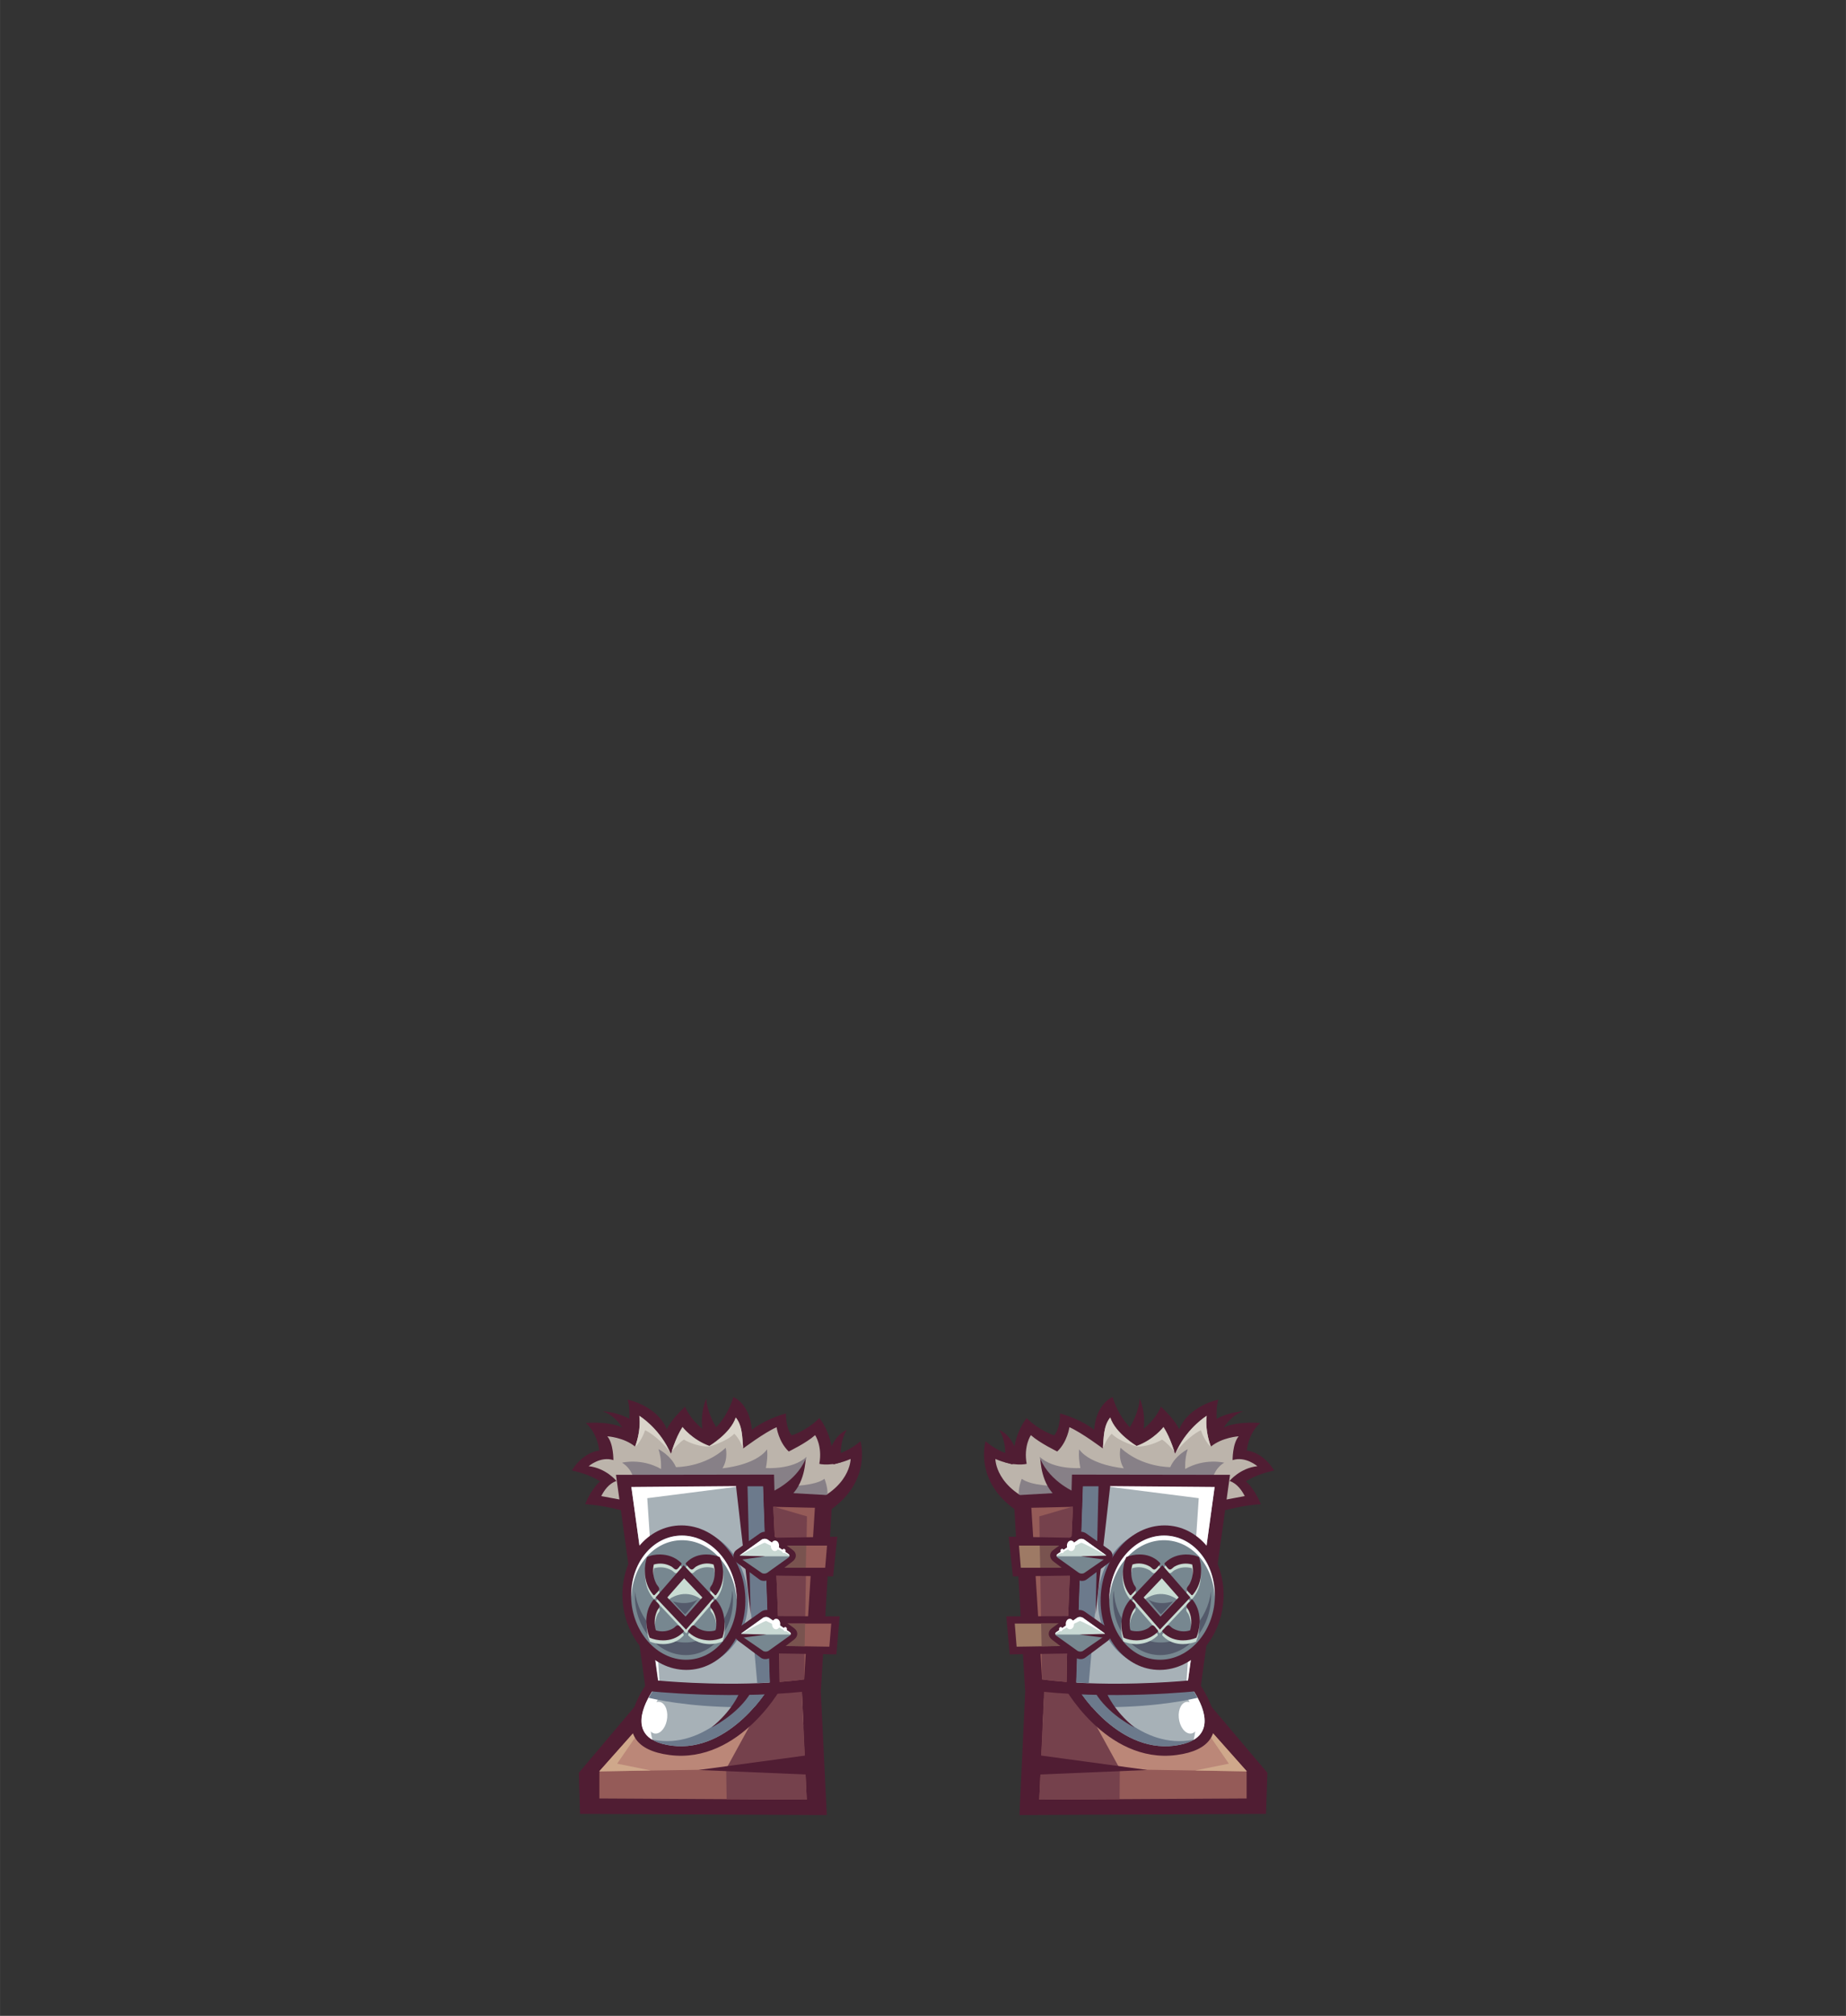 <?xml version="1.0" encoding="UTF-8"?>
<!DOCTYPE svg PUBLIC "-//W3C//DTD SVG 1.1//EN" "http://www.w3.org/Graphics/SVG/1.1/DTD/svg11.dtd">
<!-- Creator: CorelDRAW -->
<svg xmlns="http://www.w3.org/2000/svg" xml:space="preserve" width="161.908mm" height="176.792mm" style="shape-rendering:geometricPrecision; text-rendering:geometricPrecision; image-rendering:optimizeQuality; fill-rule:evenodd; clip-rule:evenodd"
viewBox="0 0 7.906 8.633"
 xmlns:xlink="http://www.w3.org/1999/xlink">
 <rect x="0" y="0" width="7.906" height="8.633" fill="#333333" stroke="none"/>
 <defs>
  <style type="text/css">
   <![CDATA[
    .fil0 {fill:none}
    .fil1 {fill:#501D33}
    .fil15 {fill:#545A6B}
    .fil11 {fill:#6C7A8C}
    .fil5 {fill:#75414C}
    .fil14 {fill:#778790}
    .fil12 {fill:#79534F}
    .fil8 {fill:#878087}
    .fil13 {fill:#94B1B7}
    .fil2 {fill:#955B58}
    .fil18 {fill:#9E7A65}
    .fil9 {fill:#A7B1B7}
    .fil3 {fill:#BB8778}
    .fil6 {fill:#BCB4AB}
    .fil17 {fill:#C8D8D3}
    .fil16 {fill:#C9DCD3}
    .fil4 {fill:#CFA88B}
    .fil7 {fill:#D9D4CA}
    .fil10 {fill:white}
   ]]>
  </style>
 </defs>
 <g id="Layer_x0020_1">
  <rect class="fil0" width="7.906" height="8.633"/>
  <g id="_112098928">
   <g>
    <polygon id="_112107424" class="fil1" points="2.781,7.234 2.479,7.592 2.484,7.768 3.541,7.773 3.513,7.196 "/>
    <polygon id="_112107352" class="fil2" points="2.883,7.23 2.567,7.589 2.567,7.702 3.455,7.707 3.432,7.22 "/>
    <path id="_112107280" class="fil3" d="M2.883 7.23l-0.316 0.356 0.615 -0.01c0,0 0.187,-0.117 0.259,-0.184l-0.008 -0.172 -0.549 0.01z"/>
    <polygon id="_112107208" class="fil4" points="2.805,7.317 2.566,7.586 2.787,7.582 2.643,7.553 "/>
    <polygon id="_112107136" class="fil5" points="3.112,7.705 3.455,7.707 3.434,7.231 3.298,7.232 3.11,7.575 "/>
    <path id="_112107064" class="fil1" d="M2.691 6.169c0,0 -0.025,-0.094 -0.109,-0.125 0,0 0.1,0.003 0.163,0.07l0.001 0.04 -0.055 0.015z"/>
    <path id="_112106992" class="fil1" d="M2.566 6.211c0,0 -0.005,-0.07 -0.057,-0.117 0,0 0.128,-0.012 0.18,0.035 0,0 0.016,-0.083 -0.001,-0.135 0,0 0.126,0.025 0.168,0.127 0,0 0.012,-0.035 0.078,-0.097 0,0 0.023,0.065 0.102,0.114 0,0 0.069,-0.04 0.105,-0.155 0,0 0.07,0.026 0.079,0.14 0,0 0.051,-0.043 0.146,-0.07 0,0 -0.002,0.063 0.025,0.094 0,0 0.063,-0.019 0.118,-0.074 0,0 0.049,0.055 0.058,0.159 0,0 0.058,-0.008 0.118,-0.06 0,0 0.052,0.17 -0.131,0.296 -0.183,0.125 -0.644,0.065 -0.644,0.065l-0.195 -0.051c-0.068,-0.018 -0.139,-0.037 -0.209,-0.04 0.016,-0.041 0.042,-0.079 0.064,-0.098 -0.037,-0.024 -0.079,-0.037 -0.121,-0.047 0.031,-0.05 0.077,-0.081 0.119,-0.085z"/>
    <path id="_112106920" class="fil6" d="M2.72 6.195c0,0 0.027,-0.064 0.018,-0.132 0,0 0.078,0.047 0.126,0.144 0.003,0.006 0.006,0.012 0.01,0.018 0,0 0.019,-0.067 0.049,-0.114 0,0 0.041,0.054 0.115,0.081 0,0 0.091,-0.054 0.113,-0.122 0.03,0.037 0.027,0.088 0.032,0.133 0,0 0.089,-0.067 0.143,-0.091 0,0 0.008,0.062 0.052,0.104 0,0 0.075,-0.036 0.113,-0.07 0,0 0.032,0.047 0.018,0.123 0,0 0.054,0.014 0.134,-0.021 0,0 0.001,0.128 -0.192,0.196 -0.193,0.069 -0.635,0.008 -0.635,0.008 -0.081,-0.015 -0.161,-0.03 -0.241,-0.045 0.013,-0.025 0.032,-0.053 0.065,-0.065 0,0 -0.045,-0.055 -0.119,-0.063 0,0 0.051,-0.044 0.106,-0.026 0,0 0.001,-0.07 -0.026,-0.102 0,0 0.07,0.004 0.119,0.044z"/>
    <path id="_112106848" class="fil7" d="M2.72 6.195c0.002,-0.006 0.026,-0.067 0.018,-0.131 0,0 0.078,0.047 0.126,0.144l0.006 0.011c-0.056,-0.072 -0.107,-0.094 -0.107,-0.094 -0.019,0.053 -0.042,0.07 -0.042,0.07l-0 -0.001zm0.157 0.019c0.007,-0.021 0.023,-0.067 0.046,-0.102 0,0 0.041,0.054 0.115,0.081 0,0 0.091,-0.054 0.113,-0.122 0.028,0.034 0.028,0.082 0.031,0.125l-0.001 0.005c-0.012,-0.038 -0.036,-0.061 -0.036,-0.061 -0.036,0.036 -0.109,0.055 -0.109,0.055 -0.06,0 -0.107,-0.03 -0.107,-0.03 -0.02,0.013 -0.042,0.038 -0.052,0.05z"/>
    <path id="_112106776" class="fil8" d="M3.544 6.399c-0.018,0.013 -0.04,0.025 -0.066,0.035 -0.154,0.009 -0.54,-0.018 -0.54,-0.018l-0.222 -0.075c0,0 -0.007,-0.05 -0.052,-0.077 0,0 0.083,-0.021 0.167,0.027 0,0 0.003,-0.045 -0.011,-0.085 0,0 0.053,0.026 0.075,0.077 0,0 0.122,0.002 0.213,-0.083 0,0 0.012,0.047 -0.014,0.088 0,0 0.141,-0.012 0.191,-0.081 0,0 0.005,0.029 -0.005,0.08 0,0 0.115,0.008 0.174,-0.048 0,0 -0.008,0.072 -0.07,0.125 0,0 0.106,-7.32466e-005 0.147,-0.031 0,0 0.014,0.033 0.013,0.065z"/>
    <path id="_112106704" class="fil1" d="M2.774 7.204c0,0 -0.209,0.273 0.094,0.312 0.302,0.039 0.491,-0.301 0.491,-0.315 0,-0.014 -0.585,0.003 -0.585,0.003z"/>
    <path id="_112106632" class="fil9" d="M2.816 7.212c0,0 -0.189,0.232 0.062,0.264 0.251,0.031 0.423,-0.255 0.423,-0.266 0,-0.011 -0.485,0.002 -0.485,0.002z"/>
    <path id="_112106560" class="fil10" d="M2.809 7.22c-0.025,0.034 -0.117,0.171 -0.015,0.231 -0.032,-0.116 0.047,-0.209 0.047,-0.209 0,0 -0.013,-0.009 -0.032,-0.021z"/>
    <path id="_112106488" class="fil11" d="M2.816 7.212c0,0 -0.02,0.025 -0.038,0.059 0.077,0.018 0.233,0.044 0.453,0.04 0.045,-0.052 0.071,-0.097 0.071,-0.101 0,-0.011 -0.485,0.002 -0.485,0.002z"/>
    <path id="_112106416" class="fil11" d="M2.792 7.449c0.02,0.013 0.048,0.022 0.086,0.027 0.251,0.031 0.423,-0.255 0.423,-0.266 0,-0.003 -0.027,-0.004 -0.069,-0.004 -0.039,0.064 -0.197,0.275 -0.414,0.248 -0.009,-0.001 -0.018,-0.003 -0.026,-0.004z"/>
    <path id="_112106344" class="fil1" d="M3.299 6.392c0,0 0.108,-0.044 0.151,-0.143 0,0 -0.001,0.11 -0.073,0.165 -0.071,0.055 -0.078,-0.022 -0.078,-0.022z"/>
    <path id="_112106272" class="fil1" d="M2.638 6.315l0.128 0.926c0,0 0.387,0.044 0.75,-0.005l0.049 -0.832 -0.248 -0.014 -0.002 -0.075 -0.677 0.001z"/>
    <path id="_112106200" class="fil9" d="M2.704 6.368l0.114 0.829c0,0 0.232,0.023 0.478,0.009l-0.029 -0.84 -0.564 0.003z"/>
    <polygon id="_112106128" class="fil10" points="2.704,6.368 2.819,7.196 2.824,7.197 2.772,6.416 3.179,6.364 "/>
    <path id="_112106056" class="fil11" d="M3.243 7.208c0.018,-0.001 0.036,-0.002 0.054,-0.003l-0.029 -0.84 -0.1 0 0.075 0.842z"/>
    <path id="_112105984" class="fil2" d="M3.339 7.203c0.035,-0.003 0.07,-0.006 0.105,-0.011l0.046 -0.735c0,0 -0.071,-0.001 -0.178,-0.004 0.009,0.187 0.026,0.549 0.027,0.751z"/>
    <path id="_112105912" class="fil5" d="M3.339 7.203c0.035,-0.003 0.07,-0.006 0.105,-0.011l0.012 -0.698 -0.144 -0.042c0.009,0.187 0.026,0.549 0.027,0.751z"/>
    <polygon id="_112105840" class="fil1" points="3.229,6.587 3.586,6.581 3.568,6.751 3.229,6.746 "/>
    <polygon id="_112105768" class="fil1" points="3.253,6.921 3.596,6.922 3.582,7.085 3.265,7.08 "/>
    <polygon id="_112105696" class="fil2" points="3.265,6.619 3.542,6.619 3.534,6.714 3.265,6.714 "/>
    <path id="_112105624" class="fil12" d="M3.319 6.619l0.134 0 -0.002 0.095 -0.128 0c-0.001,-0.033 -0.003,-0.065 -0.004,-0.095z"/>
    <polygon id="_112105552" class="fil2" points="3.291,6.953 3.56,6.953 3.552,7.052 3.298,7.048 "/>
    <path id="_112105480" class="fil12" d="M3.333 6.953l0.115 0 -0.002 0.097 -0.11 -0.002c-0.001,-0.031 -0.002,-0.063 -0.003,-0.096z"/>
    <path id="_112105408" class="fil1" d="M3.015 6.152c0,0 -0.026,-0.074 0.01,-0.164 0,0 -0.002,0.058 0.053,0.142l-0.03 0.021 -0.033 0.001z"/>
    <path id="_112105336" class="fil1" d="M3.541 6.256c0,0 0.018,-0.106 0.086,-0.132 0,0 -0.034,0.041 -0.025,0.138l-0.03 0.009 -0.032 -0.015z"/>
    <polygon id="_112105264" class="fil1" points="3.149,6.336 3.215,6.914 3.201,6.347 "/>
    <g>
     <circle id="_112105192" class="fil11" transform="matrix(0.806 0 0.032 0.947 2.953 6.842)" r="0.311"/>
     <circle id="_112105120" class="fil13" transform="matrix(0.693 0 0.028 0.815 2.93 6.859)" r="0.311"/>
     <circle id="_112105048" class="fil1" transform="matrix(0.846 0 0.034 0.995 2.929 6.842)" r="0.311"/>
     <circle id="_112104976" class="fil14" transform="matrix(0.727 0 0.029 0.855 2.929 6.842)" r="0.311"/>
     <path id="_112104904" class="fil15" d="M3.137 6.814c0.001,0.009 0.002,0.018 0.002,0.027 0.005,0.136 -0.086,0.247 -0.202,0.247 -0.116,0 -0.214,-0.11 -0.218,-0.247 -0,-0.009 -0,-0.018 0,-0.027 0.016,0.124 0.108,0.22 0.216,0.22 0.108,0 0.194,-0.096 0.201,-0.22z"/>
     <path id="_112104832" class="fil10" d="M2.92 6.576c0.125,0 0.23,0.119 0.235,0.266 0,0.003 0,0.006 0,0.01 -0.009,-0.142 -0.112,-0.256 -0.234,-0.256 -0.122,0 -0.218,0.114 -0.217,0.256 -0,-0.003 -0,-0.006 -0,-0.01 -0.005,-0.147 0.092,-0.266 0.217,-0.266z"/>
     <path id="_112104760" class="fil16" d="M2.867 6.848c0,0 0.062,-0.048 0.133,-0.001 0,0 -0.028,-0.038 -0.031,-0.041 -0.002,-0.003 -0.037,-0.039 -0.04,-0.038 -0.003,0 -0.06,0.064 -0.06,0.064l-0.002 0.016z"/>
     <path id="_112104688" class="fil16" d="M2.783 7.029c-0.008,-0.019 -0.013,-0.041 -0.014,-0.064 -0.001,-0.034 0.007,-0.067 0.028,-0.095 0.004,-0.005 0.006,-0.006 0.01,-0 0.006,0.007 0.015,0.013 0.018,0.021 0.003,0.009 -0.007,0.016 -0.01,0.024 -0.012,0.027 -0.013,0.056 -0.005,0.083 0.025,0.008 0.051,0.005 0.075,-0.009 0.007,-0.004 0.013,-0.015 0.021,-0.012 0.008,0.003 0.013,0.013 0.019,0.019 0.005,0.004 0.004,0.007 -4.8831e-005,0.011 -0.024,0.024 -0.054,0.034 -0.085,0.034 -0.021,-0 -0.041,-0.004 -0.059,-0.012zm0.086 -0.241c0.02,-0.023 0.04,-0.046 0.06,-0.069 0.022,0.023 0.043,0.046 0.065,0.069 0.022,0.023 0.043,0.046 0.065,0.069 -0.02,0.023 -0.04,0.046 -0.06,0.069 -0.02,0.023 -0.04,0.046 -0.06,0.069 -0.022,-0.023 -0.043,-0.046 -0.065,-0.069 -0.022,-0.023 -0.043,-0.046 -0.065,-0.069 0.02,-0.023 0.04,-0.046 0.06,-0.069zm0.062 -0.013c-0.012,0.014 -0.024,0.027 -0.036,0.041 -0.012,0.014 -0.024,0.027 -0.036,0.041 0.013,0.014 0.026,0.027 0.039,0.041 0.013,0.014 0.026,0.027 0.039,0.041 0.012,-0.014 0.024,-0.027 0.036,-0.041 0.012,-0.014 0.024,-0.027 0.036,-0.041 -0.013,-0.014 -0.026,-0.027 -0.039,-0.041 -0.013,-0.014 -0.026,-0.027 -0.039,-0.041zm-0.16 -0.09c0.017,-0.008 0.037,-0.012 0.058,-0.012 0.031,0.001 0.061,0.01 0.087,0.034 0.005,0.004 0.005,0.007 0.001,0.011 -0.006,0.006 -0.011,0.016 -0.018,0.019 -0.008,0.003 -0.015,-0.008 -0.022,-0.012 -0.025,-0.014 -0.051,-0.016 -0.076,-0.009 -0.006,0.027 -0.003,0.056 0.011,0.083 0.004,0.008 0.014,0.015 0.012,0.024 -0.002,0.008 -0.011,0.014 -0.017,0.021 -0.004,0.005 -0.006,0.005 -0.01,-0 -0.023,-0.028 -0.033,-0.06 -0.034,-0.095 -0.001,-0.023 0.002,-0.045 0.009,-0.064zm0.313 0c0.008,0.019 0.013,0.041 0.014,0.064 0.001,0.034 -0.007,0.067 -0.028,0.095 -0.004,0.005 -0.006,0.006 -0.01,0 -0.006,-0.007 -0.015,-0.013 -0.018,-0.021 -0.003,-0.009 0.007,-0.016 0.01,-0.024 0.012,-0.027 0.013,-0.056 0.005,-0.083 -0.025,-0.008 -0.051,-0.005 -0.075,0.009 -0.007,0.004 -0.013,0.015 -0.021,0.012 -0.008,-0.003 -0.013,-0.013 -0.02,-0.019 -0.005,-0.004 -0.004,-0.007 5.37141e-005,-0.011 0.024,-0.024 0.054,-0.034 0.085,-0.034 0.021,0 0.041,0.004 0.059,0.012zm0.012 0.344c-0.017,0.008 -0.037,0.012 -0.058,0.012 -0.031,-0.001 -0.061,-0.01 -0.087,-0.034 -0.005,-0.004 -0.005,-0.007 -0.001,-0.011 0.006,-0.006 0.011,-0.016 0.018,-0.019 0.008,-0.003 0.015,0.008 0.022,0.012 0.025,0.014 0.051,0.016 0.076,0.009 0.006,-0.027 0.003,-0.056 -0.011,-0.083 -0.004,-0.008 -0.014,-0.015 -0.012,-0.024 0.002,-0.008 0.011,-0.014 0.017,-0.021 0.004,-0.005 0.006,-0.005 0.01,0 0.023,0.028 0.033,0.06 0.034,0.095 0.001,0.023 -0.002,0.045 -0.009,0.064z"/>
     <path id="_112104616" class="fil1" d="M2.782 7.013c-0.008,-0.019 -0.013,-0.041 -0.014,-0.064 -0.001,-0.034 0.007,-0.067 0.028,-0.095 0.004,-0.005 0.006,-0.006 0.01,-0 0.006,0.007 0.015,0.013 0.018,0.021 0.003,0.009 -0.007,0.016 -0.01,0.024 -0.012,0.027 -0.013,0.056 -0.005,0.083 0.025,0.008 0.051,0.005 0.075,-0.009 0.007,-0.004 0.013,-0.015 0.021,-0.012 0.008,0.003 0.013,0.013 0.02,0.019 0.005,0.004 0.004,0.007 -4.8831e-005,0.011 -0.024,0.024 -0.054,0.034 -0.085,0.034 -0.021,-0 -0.041,-0.004 -0.059,-0.012zm0.086 -0.241c0.02,-0.023 0.04,-0.046 0.06,-0.069 0.022,0.023 0.043,0.046 0.065,0.069 0.022,0.023 0.043,0.046 0.065,0.069 -0.02,0.023 -0.04,0.046 -0.06,0.069 -0.02,0.023 -0.04,0.046 -0.06,0.069 -0.022,-0.023 -0.043,-0.046 -0.065,-0.069 -0.022,-0.023 -0.043,-0.046 -0.065,-0.069 0.02,-0.023 0.04,-0.046 0.06,-0.069zm0.062 -0.013c-0.012,0.014 -0.024,0.027 -0.036,0.041 -0.012,0.014 -0.024,0.027 -0.036,0.041 0.013,0.014 0.026,0.027 0.039,0.041 0.013,0.014 0.026,0.027 0.039,0.041 0.012,-0.014 0.024,-0.027 0.036,-0.041 0.012,-0.014 0.024,-0.027 0.036,-0.041 -0.013,-0.014 -0.026,-0.027 -0.039,-0.041 -0.013,-0.014 -0.026,-0.027 -0.039,-0.041zm-0.16 -0.09c0.017,-0.009 0.037,-0.012 0.058,-0.012 0.031,0.001 0.061,0.01 0.087,0.034 0.005,0.004 0.005,0.007 0.001,0.011 -0.006,0.006 -0.011,0.016 -0.018,0.019 -0.008,0.003 -0.015,-0.008 -0.022,-0.012 -0.025,-0.014 -0.051,-0.016 -0.076,-0.009 -0.006,0.027 -0.003,0.056 0.011,0.083 0.004,0.008 0.014,0.015 0.012,0.024 -0.002,0.008 -0.011,0.014 -0.017,0.021 -0.004,0.005 -0.006,0.005 -0.01,-0 -0.023,-0.028 -0.033,-0.06 -0.034,-0.095 -0.001,-0.023 0.002,-0.045 0.009,-0.064zm0.313 0c0.008,0.019 0.013,0.041 0.014,0.064 0.001,0.034 -0.007,0.067 -0.028,0.095 -0.004,0.005 -0.006,0.006 -0.01,0 -0.006,-0.007 -0.015,-0.013 -0.018,-0.021 -0.003,-0.009 0.007,-0.016 0.01,-0.024 0.012,-0.027 0.013,-0.056 0.005,-0.083 -0.025,-0.008 -0.051,-0.005 -0.075,0.009 -0.007,0.004 -0.013,0.015 -0.021,0.012 -0.008,-0.003 -0.013,-0.013 -0.02,-0.019 -0.005,-0.004 -0.004,-0.007 4.8831e-005,-0.011 0.024,-0.024 0.054,-0.034 0.085,-0.034 0.021,0 0.041,0.004 0.059,0.012zm0.012 0.344c-0.017,0.008 -0.037,0.012 -0.058,0.012 -0.031,-0.001 -0.061,-0.01 -0.087,-0.034 -0.005,-0.004 -0.005,-0.007 -0.001,-0.011 0.006,-0.006 0.011,-0.016 0.018,-0.019 0.008,-0.003 0.015,0.008 0.022,0.012 0.025,0.014 0.051,0.016 0.076,0.009 0.006,-0.027 0.003,-0.056 -0.011,-0.083 -0.004,-0.008 -0.014,-0.015 -0.012,-0.024 0.002,-0.008 0.011,-0.014 0.017,-0.021 0.004,-0.005 0.006,-0.005 0.01,0 0.023,0.028 0.033,0.06 0.034,0.095 0.001,0.023 -0.002,0.045 -0.009,0.064z"/>
     <path id="_112104544" class="fil15" d="M2.881 6.857c0,0 0.05,0.056 0.053,0.056 0.003,0 0.054,-0.063 0.054,-0.063 0,0 -0.038,0.028 -0.107,0.008z"/>
    </g>
    <g>
     <path id="_112104448" class="fil1" d="M3.301 7.098l0.098 -0.075c0.02,-0.014 0.021,-0.037 0.001,-0.051l-0.097 -0.071c-0.012,-0.009 -0.03,-0.008 -0.043,0.001l-0.099 0.07c-0.02,0.014 -0.018,0.042 0.002,0.056l0.095 0.071c0.012,0.009 0.03,0.008 0.043,-0.001z"/>
     <path id="_112104376" class="fil14" d="M3.291 7.07l0.091 -0.065c0.006,-0.004 0.006,-0.012 0,-0.016l-0.09 -0.062c-0.006,-0.004 -0.016,-0.004 -0.023,0l-0.091 0.065c-0.006,0.004 -0.006,0.012 -0,0.016l0.09 0.062c0.006,0.004 0.016,0.004 0.023,-0z"/>
     <path id="_112104304" class="fil17" d="M3.387 7c0.001,-0.004 -0,-0.007 -0.004,-0.01l-0.09 -0.062c-0.006,-0.004 -0.016,-0.004 -0.023,0l-0.091 0.065c-0.003,0.002 -0.004,0.004 -0.005,0.007l0.214 9.76621e-006z"/>
     <path id="_112104232" class="fil10" d="M3.387 6.997c-0,-0.002 -0.002,-0.005 -0.005,-0.007l-0.09 -0.062c-0.006,-0.004 -0.016,-0.004 -0.023,0l-0.091 0.065c-0.002,0.001 -0.003,0.003 -0.004,0.004 0.034,-0.019 0.102,-0.057 0.108,-0.055 0.008,0.003 0.105,0.054 0.105,0.054l7.32466e-005 3.90648e-005z"/>
     <circle id="_112104160" class="fil10" transform="matrix(-0.636 -0.167 -0.146 0.817 3.324 6.955)" r="0.027"/>
     <circle id="_112104088" class="fil10" transform="matrix(-0.636 -0.167 -0.146 0.817 3.363 6.977)" r="0.011"/>
     <polygon id="_112104016" class="fil1" points="3.169,7.015 3.283,7 3.167,6.997 "/>
    </g>
    <g>
     <path id="_112103920" class="fil1" d="M3.295 6.763l0.098 -0.075c0.02,-0.014 0.021,-0.037 0.001,-0.051l-0.097 -0.071c-0.012,-0.009 -0.03,-0.008 -0.043,0.001l-0.099 0.07c-0.02,0.014 -0.018,0.042 0.002,0.056l0.095 0.071c0.012,0.009 0.03,0.008 0.043,-0.001z"/>
     <path id="_112103848" class="fil14" d="M3.285 6.736l0.091 -0.065c0.006,-0.004 0.006,-0.012 0,-0.016l-0.09 -0.062c-0.006,-0.004 -0.016,-0.004 -0.023,0l-0.091 0.065c-0.006,0.004 -0.006,0.012 -0,0.016l0.09 0.062c0.006,0.004 0.016,0.004 0.023,-0z"/>
     <path id="_112103776" class="fil17" d="M3.381 6.665c0.001,-0.004 -0,-0.007 -0.004,-0.01l-0.09 -0.062c-0.006,-0.004 -0.016,-0.004 -0.023,0l-0.091 0.065c-0.003,0.002 -0.004,0.004 -0.005,0.007l0.214 9.76621e-006z"/>
     <path id="_112103704" class="fil10" d="M3.381 6.662c-0,-0.002 -0.002,-0.005 -0.005,-0.007l-0.09 -0.062c-0.006,-0.004 -0.016,-0.004 -0.023,0l-0.091 0.065c-0.002,0.001 -0.003,0.003 -0.004,0.004 0.034,-0.019 0.102,-0.057 0.108,-0.055 0.008,0.003 0.105,0.054 0.105,0.054l7.32466e-005 3.90648e-005z"/>
     <circle id="_112103632" class="fil10" transform="matrix(-0.636 -0.167 -0.146 0.817 3.319 6.62)" r="0.027"/>
     <circle id="_112103560" class="fil10" transform="matrix(-0.636 -0.167 -0.146 0.817 3.357 6.642)" r="0.011"/>
     <polygon id="_112103488" class="fil1" points="3.164,6.681 3.277,6.665 3.162,6.662 "/>
    </g>
    <polygon id="_112103392" class="fil1" points="3.492,7.601 2.992,7.58 3.487,7.513 "/>
    <ellipse id="_112103320" class="fil10" transform="matrix(1.087 0 -0.091 1.016 2.814 7.356)" rx="0.04" ry="0.067"/>
    <path id="_112103248" class="fil1" d="M3.165 7.253c0,0 -0.029,0.073 -0.118,0.145 0,0 0.1,-0.049 0.158,-0.133 0.057,-0.084 -0.039,-0.012 -0.039,-0.012z"/>
   </g>
   <g>
    <polygon id="_112103152" class="fil1" points="5.125,7.234 5.428,7.592 5.422,7.768 4.366,7.773 4.393,7.196 "/>
    <polygon id="_112103080" class="fil2" points="5.024,7.23 5.339,7.589 5.339,7.702 4.451,7.707 4.474,7.22 "/>
    <path id="_112103008" class="fil3" d="M5.024 7.23l0.316 0.356 -0.615 -0.01c0,0 -0.187,-0.117 -0.259,-0.184l0.008 -0.172 0.549 0.01z"/>
    <polygon id="_112102936" class="fil4" points="5.101,7.317 5.34,7.586 5.119,7.582 5.263,7.553 "/>
    <polygon id="_112102864" class="fil5" points="4.795,7.705 4.451,7.707 4.472,7.231 4.608,7.232 4.796,7.575 "/>
    <path id="_112102792" class="fil1" d="M5.215 6.169c0,0 0.025,-0.094 0.109,-0.125 0,0 -0.1,0.003 -0.163,0.07l-0.001 0.04 0.055 0.015z"/>
    <path id="_112102720" class="fil1" d="M5.34 6.211c0,0 0.005,-0.07 0.057,-0.117 0,0 -0.128,-0.012 -0.18,0.035 0,0 -0.016,-0.083 0.001,-0.135 0,0 -0.126,0.025 -0.168,0.127 0,0 -0.012,-0.035 -0.078,-0.097 0,0 -0.023,0.065 -0.102,0.114 0,0 -0.069,-0.04 -0.105,-0.155 0,0 -0.07,0.026 -0.079,0.14 0,0 -0.051,-0.043 -0.146,-0.07 0,0 0.002,0.063 -0.025,0.094 0,0 -0.063,-0.019 -0.118,-0.074 0,0 -0.049,0.055 -0.058,0.159 0,0 -0.058,-0.008 -0.118,-0.06 0,0 -0.052,0.17 0.131,0.296 0.183,0.125 0.644,0.065 0.644,0.065l0.195 -0.051c0.068,-0.018 0.139,-0.037 0.209,-0.04 -0.016,-0.041 -0.042,-0.079 -0.064,-0.098 0.037,-0.024 0.079,-0.037 0.121,-0.047 -0.031,-0.05 -0.077,-0.081 -0.119,-0.085z"/>
    <path id="_112102648" class="fil6" d="M5.186 6.195c0,0 -0.027,-0.064 -0.018,-0.132 0,0 -0.078,0.047 -0.126,0.144 -0.003,0.006 -0.006,0.012 -0.01,0.018 0,0 -0.019,-0.067 -0.049,-0.114 0,0 -0.041,0.054 -0.115,0.081 0,0 -0.091,-0.054 -0.113,-0.122 -0.03,0.037 -0.027,0.088 -0.032,0.133 0,0 -0.089,-0.067 -0.143,-0.091 0,0 -0.008,0.062 -0.052,0.104 0,0 -0.075,-0.036 -0.113,-0.07 0,0 -0.032,0.047 -0.018,0.123 0,0 -0.054,0.014 -0.134,-0.021 0,0 -0.001,0.128 0.192,0.196 0.193,0.069 0.635,0.008 0.635,0.008 0.081,-0.015 0.161,-0.03 0.241,-0.045 -0.013,-0.025 -0.032,-0.053 -0.065,-0.065 0,0 0.045,-0.055 0.119,-0.063 0,0 -0.051,-0.044 -0.106,-0.026 0,0 -0.001,-0.07 0.026,-0.102 0,0 -0.07,0.004 -0.119,0.044z"/>
    <path id="_112102576" class="fil7" d="M5.186 6.195c-0.002,-0.006 -0.026,-0.067 -0.018,-0.131 0,0 -0.078,0.047 -0.126,0.144l-0.006 0.011c0.056,-0.072 0.107,-0.094 0.107,-0.094 0.019,0.053 0.042,0.07 0.042,0.07l0 -0.001zm-0.157 0.019c-0.007,-0.021 -0.023,-0.067 -0.046,-0.102 0,0 -0.041,0.054 -0.115,0.081 0,0 -0.091,-0.054 -0.113,-0.122 -0.028,0.034 -0.028,0.082 -0.031,0.125l0.001 0.005c0.012,-0.038 0.036,-0.061 0.036,-0.061 0.036,0.036 0.109,0.055 0.109,0.055 0.06,0 0.107,-0.03 0.107,-0.03 0.02,0.013 0.042,0.038 0.052,0.05z"/>
    <path id="_112102504" class="fil8" d="M4.363 6.399c0.018,0.013 0.04,0.025 0.066,0.035 0.154,0.009 0.54,-0.018 0.54,-0.018l0.222 -0.075c0,0 0.007,-0.05 0.052,-0.077 0,0 -0.083,-0.021 -0.167,0.027 0,0 -0.003,-0.045 0.011,-0.085 0,0 -0.053,0.026 -0.075,0.077 0,0 -0.122,0.002 -0.213,-0.083 0,0 -0.012,0.047 0.014,0.088 0,0 -0.141,-0.012 -0.191,-0.081 0,0 -0.005,0.029 0.005,0.08 0,0 -0.115,0.008 -0.174,-0.048 0,0 0.008,0.072 0.07,0.125 0,0 -0.106,-7.32466e-005 -0.147,-0.031 0,0 -0.014,0.033 -0.013,0.065z"/>
    <path id="_112102432" class="fil1" d="M5.132 7.204c0,0 0.209,0.273 -0.094,0.312 -0.302,0.039 -0.491,-0.301 -0.491,-0.315 0,-0.014 0.585,0.003 0.585,0.003z"/>
    <path id="_112102360" class="fil9" d="M5.091 7.212c0,0 0.189,0.232 -0.062,0.264 -0.251,0.031 -0.423,-0.255 -0.423,-0.266 0,-0.011 0.485,0.002 0.485,0.002z"/>
    <path id="_112102288" class="fil10" d="M5.097 7.22c0.025,0.034 0.117,0.171 0.015,0.231 0.032,-0.116 -0.047,-0.209 -0.047,-0.209 0,0 0.013,-0.009 0.032,-0.021z"/>
    <path id="_112102216" class="fil11" d="M5.091 7.212c0,0 0.02,0.025 0.038,0.059 -0.077,0.018 -0.233,0.044 -0.453,0.04 -0.045,-0.052 -0.071,-0.097 -0.071,-0.101 0,-0.011 0.485,0.002 0.485,0.002z"/>
    <path id="_112102144" class="fil11" d="M5.115 7.449c-0.02,0.013 -0.048,0.022 -0.086,0.027 -0.251,0.031 -0.423,-0.255 -0.423,-0.266 0,-0.003 0.027,-0.004 0.069,-0.004 0.039,0.064 0.197,0.275 0.414,0.248 0.009,-0.001 0.018,-0.003 0.026,-0.004z"/>
    <path id="_112102072" class="fil1" d="M4.607 6.392c0,0 -0.108,-0.044 -0.151,-0.143 0,0 0.001,0.11 0.073,0.165 0.071,0.055 0.078,-0.022 0.078,-0.022z"/>
    <path id="_112102000" class="fil1" d="M5.268 6.315l-0.128 0.926c0,0 -0.387,0.044 -0.75,-0.005l-0.049 -0.832 0.248 -0.014 0.002 -0.075 0.677 0.001z"/>
    <path id="_112101928" class="fil9" d="M5.202 6.368l-0.114 0.829c0,0 -0.232,0.023 -0.478,0.009l0.029 -0.84 0.564 0.003z"/>
    <polygon id="_112101856" class="fil10" points="5.202,6.368 5.088,7.196 5.082,7.197 5.134,6.416 4.727,6.364 "/>
    <path id="_112101784" class="fil11" d="M4.663 7.208c-0.018,-0.001 -0.036,-0.002 -0.054,-0.003l0.029 -0.84 0.1 0 -0.075 0.842z"/>
    <path id="_112101712" class="fil2" d="M4.568 7.203c-0.035,-0.003 -0.07,-0.006 -0.105,-0.011l-0.046 -0.735c0,0 0.071,-0.001 0.178,-0.004 -0.009,0.187 -0.026,0.549 -0.027,0.751z"/>
    <path id="_112101640" class="fil5" d="M4.568 7.203c-0.035,-0.003 -0.07,-0.006 -0.105,-0.011l-0.012 -0.698 0.144 -0.042c-0.009,0.187 -0.026,0.549 -0.027,0.751z"/>
    <polygon id="_112101568" class="fil1" points="4.677,6.587 4.32,6.581 4.338,6.751 4.677,6.746 "/>
    <polygon id="_112101496" class="fil1" points="4.653,6.921 4.31,6.922 4.324,7.085 4.641,7.08 "/>
    <polygon id="_112101424" class="fil18" points="4.641,6.619 4.364,6.619 4.372,6.714 4.641,6.714 "/>
    <path id="_112101352" class="fil12" d="M4.587 6.619l-0.134 0 0.002 0.095 0.128 0c0.001,-0.033 0.003,-0.065 0.004,-0.095z"/>
    <polygon id="_112101280" class="fil18" points="4.615,6.953 4.346,6.953 4.354,7.052 4.608,7.048 "/>
    <path id="_112101208" class="fil12" d="M4.574 6.953l-0.115 0 0.002 0.097 0.11 -0.002c0.001,-0.031 0.002,-0.063 0.003,-0.096z"/>
    <path id="_112101136" class="fil1" d="M4.891 6.152c0,0 0.026,-0.074 -0.01,-0.164 0,0 0.002,0.058 -0.053,0.142l0.03 0.021 0.033 0.001z"/>
    <path id="_112101064" class="fil1" d="M4.365 6.256c0,0 -0.018,-0.106 -0.086,-0.132 0,0 0.034,0.041 0.025,0.138l0.03 0.009 0.032 -0.015z"/>
    <polygon id="_112100992" class="fil1" points="4.758,6.336 4.692,6.914 4.705,6.347 "/>
    <g>
     <circle id="_112100920" class="fil11" transform="matrix(-0.806 0 -0.032 0.947 4.953 6.842)" r="0.311"/>
     <circle id="_112100848" class="fil13" transform="matrix(-0.693 0 -0.028 0.815 4.976 6.859)" r="0.311"/>
     <circle id="_112100776" class="fil1" transform="matrix(-0.846 0 -0.034 0.995 4.977 6.842)" r="0.311"/>
     <circle id="_112100704" class="fil14" transform="matrix(-0.727 0 -0.029 0.855 4.977 6.842)" r="0.311"/>
     <path id="_112100632" class="fil15" d="M4.769 6.814c-0.001,0.009 -0.002,0.018 -0.002,0.027 -0.005,0.136 0.086,0.247 0.202,0.247 0.116,0 0.214,-0.11 0.218,-0.247 0,-0.009 0,-0.018 -0,-0.027 -0.016,0.124 -0.108,0.22 -0.216,0.22 -0.108,0 -0.194,-0.096 -0.201,-0.22z"/>
     <path id="_112100560" class="fil10" d="M4.986 6.576c-0.125,0 -0.23,0.119 -0.235,0.266 -0,0.003 -0,0.006 -0,0.01 0.009,-0.142 0.112,-0.256 0.234,-0.256 0.122,0 0.218,0.114 0.217,0.256 0,-0.003 0,-0.006 0,-0.01 0.005,-0.147 -0.092,-0.266 -0.217,-0.266z"/>
     <path id="_112100488" class="fil16" d="M5.039 6.848c0,0 -0.062,-0.048 -0.133,-0.001 0,0 0.028,-0.038 0.031,-0.041 0.002,-0.003 0.037,-0.039 0.04,-0.038 0.003,0 0.06,0.064 0.06,0.064l0.002 0.016z"/>
     <path id="_112100416" class="fil16" d="M5.123 7.029c0.008,-0.019 0.013,-0.041 0.014,-0.064 0.001,-0.034 -0.007,-0.067 -0.028,-0.095 -0.004,-0.005 -0.006,-0.006 -0.01,-0 -0.006,0.007 -0.015,0.013 -0.018,0.021 -0.003,0.009 0.007,0.016 0.01,0.024 0.012,0.027 0.013,0.056 0.005,0.083 -0.025,0.008 -0.051,0.005 -0.075,-0.009 -0.007,-0.004 -0.013,-0.015 -0.021,-0.012 -0.008,0.003 -0.013,0.013 -0.019,0.019 -0.005,0.004 -0.004,0.007 4.8831e-005,0.011 0.024,0.024 0.054,0.034 0.085,0.034 0.021,-0 0.041,-0.004 0.059,-0.012zm-0.086 -0.241c-0.02,-0.023 -0.04,-0.046 -0.06,-0.069 -0.022,0.023 -0.043,0.046 -0.065,0.069 -0.022,0.023 -0.043,0.046 -0.065,0.069 0.02,0.023 0.04,0.046 0.06,0.069 0.02,0.023 0.04,0.046 0.06,0.069 0.022,-0.023 0.043,-0.046 0.065,-0.069 0.022,-0.023 0.043,-0.046 0.065,-0.069 -0.02,-0.023 -0.04,-0.046 -0.06,-0.069zm-0.062 -0.013c0.012,0.014 0.024,0.027 0.036,0.041 0.012,0.014 0.024,0.027 0.036,0.041 -0.013,0.014 -0.026,0.027 -0.039,0.041 -0.013,0.014 -0.026,0.027 -0.039,0.041 -0.012,-0.014 -0.024,-0.027 -0.036,-0.041 -0.012,-0.014 -0.024,-0.027 -0.036,-0.041 0.013,-0.014 0.026,-0.027 0.039,-0.041 0.013,-0.014 0.026,-0.027 0.039,-0.041zm0.16 -0.09c-0.017,-0.008 -0.037,-0.012 -0.058,-0.012 -0.031,0.001 -0.061,0.01 -0.087,0.034 -0.005,0.004 -0.005,0.007 -0.001,0.011 0.006,0.006 0.011,0.016 0.018,0.019 0.008,0.003 0.015,-0.008 0.022,-0.012 0.025,-0.014 0.051,-0.016 0.076,-0.009 0.006,0.027 0.003,0.056 -0.011,0.083 -0.004,0.008 -0.014,0.015 -0.012,0.024 0.002,0.008 0.011,0.014 0.017,0.021 0.004,0.005 0.006,0.005 0.01,-0 0.023,-0.028 0.033,-0.06 0.034,-0.095 0.001,-0.023 -0.002,-0.045 -0.009,-0.064zm-0.313 0c-0.008,0.019 -0.013,0.041 -0.014,0.064 -0.001,0.034 0.007,0.067 0.028,0.095 0.004,0.005 0.006,0.006 0.01,0 0.006,-0.007 0.015,-0.013 0.018,-0.021 0.003,-0.009 -0.007,-0.016 -0.01,-0.024 -0.012,-0.027 -0.013,-0.056 -0.005,-0.083 0.025,-0.008 0.051,-0.005 0.075,0.009 0.007,0.004 0.013,0.015 0.021,0.012 0.008,-0.003 0.013,-0.013 0.02,-0.019 0.005,-0.004 0.004,-0.007 -5.37141e-005,-0.011 -0.024,-0.024 -0.054,-0.034 -0.085,-0.034 -0.021,0 -0.041,0.004 -0.059,0.012zm-0.012 0.344c0.017,0.008 0.037,0.012 0.058,0.012 0.031,-0.001 0.061,-0.01 0.087,-0.034 0.005,-0.004 0.005,-0.007 0.001,-0.011 -0.006,-0.006 -0.011,-0.016 -0.018,-0.019 -0.008,-0.003 -0.015,0.008 -0.022,0.012 -0.025,0.014 -0.051,0.016 -0.076,0.009 -0.006,-0.027 -0.003,-0.056 0.011,-0.083 0.004,-0.008 0.014,-0.015 0.012,-0.024 -0.002,-0.008 -0.011,-0.014 -0.017,-0.021 -0.004,-0.005 -0.006,-0.005 -0.01,0 -0.023,0.028 -0.033,0.06 -0.034,0.095 -0.001,0.023 0.002,0.045 0.009,0.064z"/>
     <path id="_112100344" class="fil1" d="M5.124 7.013c0.008,-0.019 0.013,-0.041 0.014,-0.064 0.001,-0.034 -0.007,-0.067 -0.028,-0.095 -0.004,-0.005 -0.006,-0.006 -0.01,-0 -0.006,0.007 -0.015,0.013 -0.018,0.021 -0.003,0.009 0.007,0.016 0.01,0.024 0.012,0.027 0.013,0.056 0.005,0.083 -0.025,0.008 -0.051,0.005 -0.075,-0.009 -0.007,-0.004 -0.013,-0.015 -0.021,-0.012 -0.008,0.003 -0.013,0.013 -0.02,0.019 -0.005,0.004 -0.004,0.007 4.8831e-005,0.011 0.024,0.024 0.054,0.034 0.085,0.034 0.021,-0 0.041,-0.004 0.059,-0.012zm-0.086 -0.241c-0.02,-0.023 -0.04,-0.046 -0.06,-0.069 -0.022,0.023 -0.043,0.046 -0.065,0.069 -0.022,0.023 -0.043,0.046 -0.065,0.069 0.02,0.023 0.04,0.046 0.06,0.069 0.02,0.023 0.04,0.046 0.06,0.069 0.022,-0.023 0.043,-0.046 0.065,-0.069 0.022,-0.023 0.043,-0.046 0.065,-0.069 -0.02,-0.023 -0.04,-0.046 -0.06,-0.069zm-0.062 -0.013c0.012,0.014 0.024,0.027 0.036,0.041 0.012,0.014 0.024,0.027 0.036,0.041 -0.013,0.014 -0.026,0.027 -0.039,0.041 -0.013,0.014 -0.026,0.027 -0.039,0.041 -0.012,-0.014 -0.024,-0.027 -0.036,-0.041 -0.012,-0.014 -0.024,-0.027 -0.036,-0.041 0.013,-0.014 0.026,-0.027 0.039,-0.041 0.013,-0.014 0.026,-0.027 0.039,-0.041zm0.16 -0.09c-0.017,-0.009 -0.037,-0.012 -0.058,-0.012 -0.031,0.001 -0.061,0.01 -0.087,0.034 -0.005,0.004 -0.005,0.007 -0.001,0.011 0.006,0.006 0.011,0.016 0.018,0.019 0.008,0.003 0.015,-0.008 0.022,-0.012 0.025,-0.014 0.051,-0.016 0.076,-0.009 0.006,0.027 0.003,0.056 -0.011,0.083 -0.004,0.008 -0.014,0.015 -0.012,0.024 0.002,0.008 0.011,0.014 0.017,0.021 0.004,0.005 0.006,0.005 0.01,-0 0.023,-0.028 0.033,-0.06 0.034,-0.095 0.001,-0.023 -0.002,-0.045 -0.009,-0.064zm-0.313 0c-0.008,0.019 -0.013,0.041 -0.014,0.064 -0.001,0.034 0.007,0.067 0.028,0.095 0.004,0.005 0.006,0.006 0.01,0 0.006,-0.007 0.015,-0.013 0.018,-0.021 0.003,-0.009 -0.007,-0.016 -0.01,-0.024 -0.012,-0.027 -0.013,-0.056 -0.005,-0.083 0.025,-0.008 0.051,-0.005 0.075,0.009 0.007,0.004 0.013,0.015 0.021,0.012 0.008,-0.003 0.013,-0.013 0.02,-0.019 0.005,-0.004 0.004,-0.007 -4.8831e-005,-0.011 -0.024,-0.024 -0.054,-0.034 -0.085,-0.034 -0.021,0 -0.041,0.004 -0.059,0.012zm-0.012 0.344c0.017,0.008 0.037,0.012 0.058,0.012 0.031,-0.001 0.061,-0.01 0.087,-0.034 0.005,-0.004 0.005,-0.007 0.001,-0.011 -0.006,-0.006 -0.011,-0.016 -0.018,-0.019 -0.008,-0.003 -0.015,0.008 -0.022,0.012 -0.025,0.014 -0.051,0.016 -0.076,0.009 -0.006,-0.027 -0.003,-0.056 0.011,-0.083 0.004,-0.008 0.014,-0.015 0.012,-0.024 -0.002,-0.008 -0.011,-0.014 -0.017,-0.021 -0.004,-0.005 -0.006,-0.005 -0.01,0 -0.023,0.028 -0.033,0.06 -0.034,0.095 -0.001,0.023 0.002,0.045 0.009,0.064z"/>
     <path id="_112100272" class="fil15" d="M5.025 6.857c0,0 -0.05,0.056 -0.053,0.056 -0.003,0 -0.054,-0.063 -0.054,-0.063 0,0 0.038,0.028 0.107,0.008z"/>
    </g>
    <g>
     <path id="_112100176" class="fil1" d="M4.605 7.098l-0.098 -0.075c-0.02,-0.014 -0.021,-0.037 -0.001,-0.051l0.097 -0.071c0.012,-0.009 0.03,-0.008 0.043,0.001l0.099 0.07c0.02,0.014 0.018,0.042 -0.002,0.056l-0.095 0.071c-0.012,0.009 -0.03,0.008 -0.043,-0.001z"/>
     <path id="_112100104" class="fil14" d="M4.615 7.07l-0.091 -0.065c-0.006,-0.004 -0.006,-0.012 -0,-0.016l0.09 -0.062c0.006,-0.004 0.016,-0.004 0.023,0l0.091 0.065c0.006,0.004 0.006,0.012 0,0.016l-0.09 0.062c-0.006,0.004 -0.016,0.004 -0.023,-0z"/>
     <path id="_112100032" class="fil17" d="M4.52 7c-0.001,-0.004 0,-0.007 0.004,-0.01l0.09 -0.062c0.006,-0.004 0.016,-0.004 0.023,0l0.091 0.065c0.003,0.002 0.004,0.004 0.005,0.007l-0.214 9.76621e-006z"/>
     <path id="_112099960" class="fil10" d="M4.519 6.997c0,-0.002 0.002,-0.005 0.005,-0.007l0.09 -0.062c0.006,-0.004 0.016,-0.004 0.023,0l0.091 0.065c0.002,0.001 0.003,0.003 0.004,0.004 -0.034,-0.019 -0.102,-0.057 -0.108,-0.055 -0.008,0.003 -0.105,0.054 -0.105,0.054l-7.32466e-005 3.90648e-005z"/>
     <circle id="_112099888" class="fil10" transform="matrix(0.636 -0.167 0.146 0.817 4.582 6.955)" r="0.027"/>
     <circle id="_112099816" class="fil10" transform="matrix(0.636 -0.167 0.146 0.817 4.543 6.977)" r="0.011"/>
     <polygon id="_112099744" class="fil1" points="4.737,7.015 4.623,7 4.739,6.997 "/>
    </g>
    <g>
     <path id="_112099648" class="fil1" d="M4.611 6.763l-0.098 -0.075c-0.02,-0.014 -0.021,-0.037 -0.001,-0.051l0.097 -0.071c0.012,-0.009 0.03,-0.008 0.043,0.001l0.099 0.07c0.02,0.014 0.018,0.042 -0.002,0.056l-0.095 0.071c-0.012,0.009 -0.03,0.008 -0.043,-0.001z"/>
     <path id="_112099576" class="fil14" d="M4.621 6.736l-0.091 -0.065c-0.006,-0.004 -0.006,-0.012 -0,-0.016l0.09 -0.062c0.006,-0.004 0.016,-0.004 0.023,0l0.091 0.065c0.006,0.004 0.006,0.012 0,0.016l-0.09 0.062c-0.006,0.004 -0.016,0.004 -0.023,-0z"/>
     <path id="_112099504" class="fil17" d="M4.525 6.665c-0.001,-0.004 0,-0.007 0.004,-0.01l0.09 -0.062c0.006,-0.004 0.016,-0.004 0.023,0l0.091 0.065c0.003,0.002 0.004,0.004 0.005,0.007l-0.214 9.76621e-006z"/>
     <path id="_112099432" class="fil10" d="M4.525 6.662c0,-0.002 0.002,-0.005 0.005,-0.007l0.09 -0.062c0.006,-0.004 0.016,-0.004 0.023,0l0.091 0.065c0.002,0.001 0.003,0.003 0.004,0.004 -0.034,-0.019 -0.102,-0.057 -0.108,-0.055 -0.008,0.003 -0.105,0.054 -0.105,0.054l-7.32466e-005 3.90648e-005z"/>
     <circle id="_112099360" class="fil10" transform="matrix(0.636 -0.167 0.146 0.817 4.587 6.62)" r="0.027"/>
     <circle id="_112099288" class="fil10" transform="matrix(0.636 -0.167 0.146 0.817 4.549 6.642)" r="0.011"/>
     <polygon id="_112099216" class="fil1" points="4.743,6.681 4.629,6.665 4.744,6.662 "/>
    </g>
    <polygon id="_112099120" class="fil1" points="4.414,7.601 4.914,7.58 4.42,7.513 "/>
    <ellipse id="_112099048" class="fil10" transform="matrix(-1.087 0 0.091 1.016 5.092 7.356)" rx="0.04" ry="0.067"/>
    <path id="_112098976" class="fil1" d="M4.741 7.253c0,0 0.029,0.073 0.118,0.145 0,0 -0.1,-0.049 -0.158,-0.133 -0.057,-0.084 0.039,-0.012 0.039,-0.012z"/>
   </g>
  </g>
 </g>
</svg>
